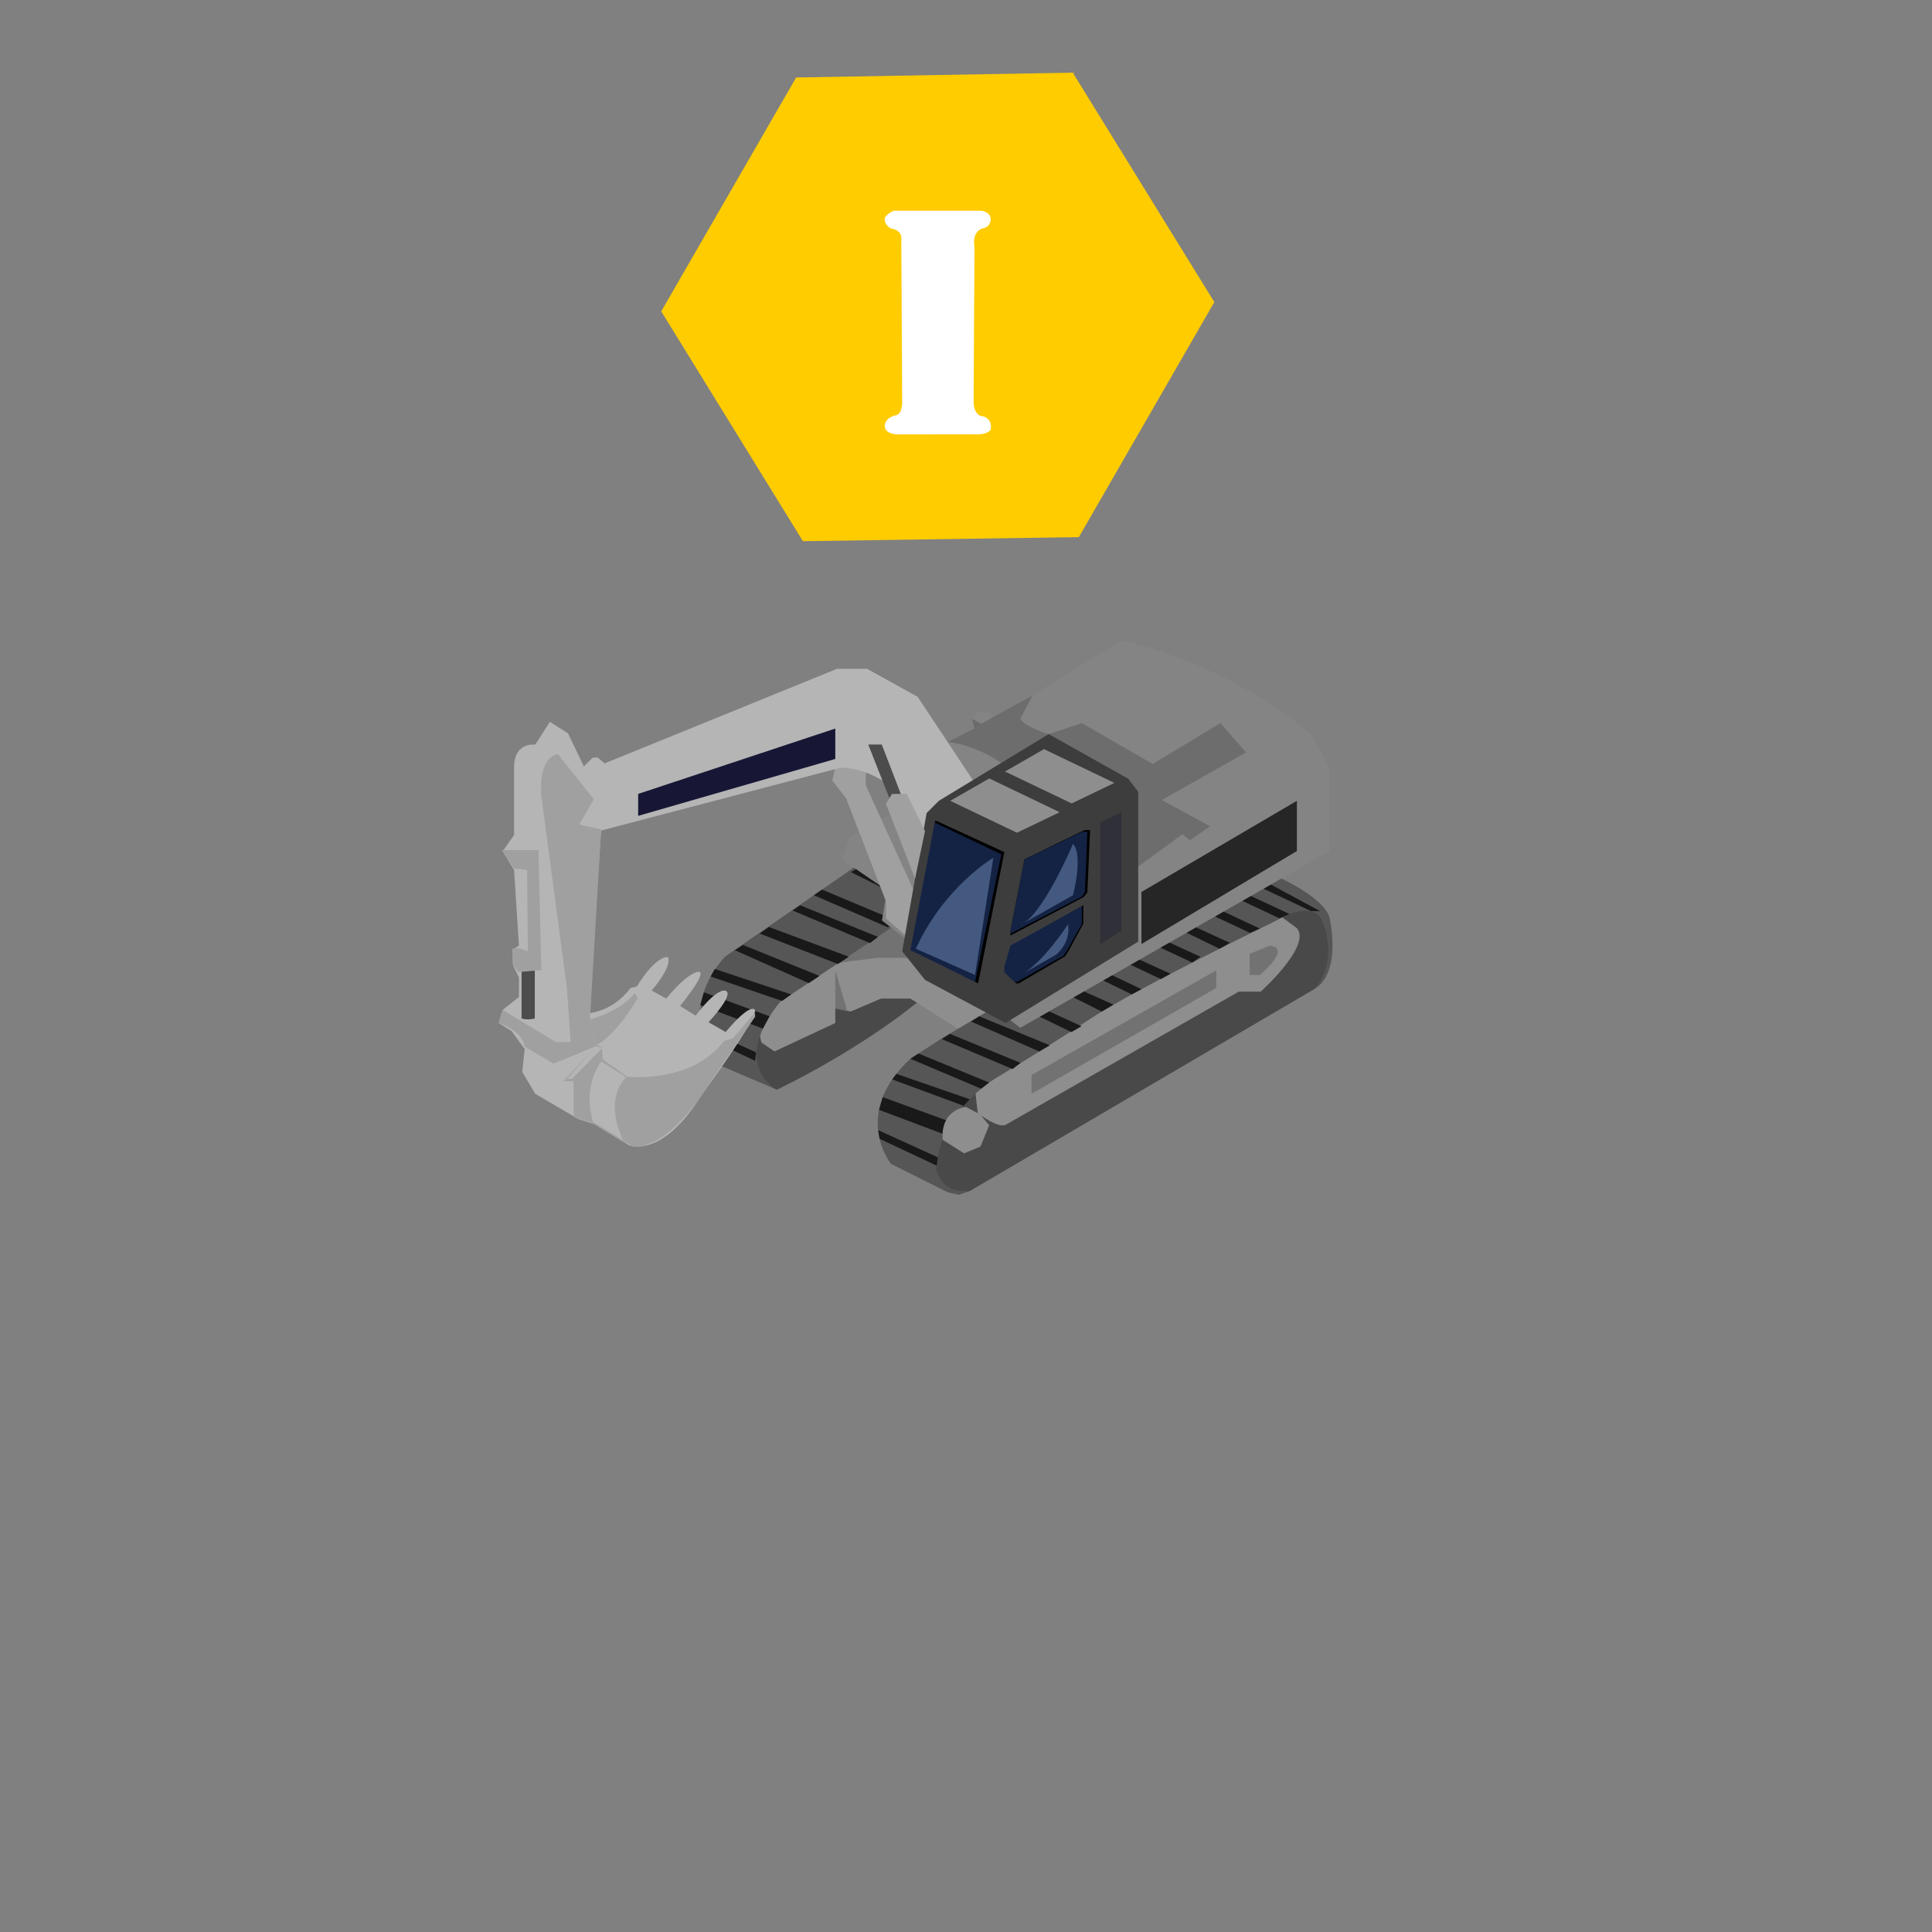 <?xml version="1.0" encoding="utf-8"?>
<!-- Generator: Adobe Illustrator 16.0.0, SVG Export Plug-In . SVG Version: 6.00 Build 0)  -->
<!DOCTYPE svg PUBLIC "-//W3C//DTD SVG 1.1//EN" "http://www.w3.org/Graphics/SVG/1.1/DTD/svg11.dtd">
<svg version="1.1" id="Layer_1" xmlns="http://www.w3.org/2000/svg" xmlns:xlink="http://www.w3.org/1999/xlink" x="0px" y="0px"
	 width="200px" height="200px" viewBox="0 0 200 200" enable-background="new 0 0 200 200" xml:space="preserve">
<rect x="0" y="0" width="200" height="200" fill="#808080" stroke="none"/>
<path fill="#494949" d="M80.425,112.807c0,0,10.914-5.135,17.673-11.836l-4.699-7.161l-14.76,6.64l-1.331,7.554
	C77.308,108.004,78.403,112.135,80.425,112.807z"/>
<path fill="#727272" d="M94.556,99.451L85.395,100c0,0,0.633-2.486,0.758-2.528s4.929-1.852,4.929-1.852l2.317-0.169l1.159,1.601
	L94.556,99.451L94.556,99.451z"/>
<path fill="#8E8E8E" d="M78.824,107.921l1.349,0.925l6.298-2.945v-1.518l1.578,0.336l3.16-1.347h3.031l6.233,3.956l3.654-3.032
	l-9.313-5.137H90.87l-2.816,0.336l-3.833,0.592c0,0-4.211,3.368-4.464,3.368C79.503,103.455,78.15,105.729,78.824,107.921z"/>
<path fill="#565656" d="M80.425,112.807c0,0-4.969-2.527,0.338-9.099l12.636-8.424l-2.533-7.188L75.118,98.989
	c0,0-5.612,5.366-0.446,11.36L80.425,112.807z"/>
<path fill="#494949" d="M100.475,123.25l35.634-20.889c0,0,2.673-2.278,0.841-6.99c0,0-0.904-2.505-4.087-1.652l-31.989,18.159
	l-3.306,3.79l-1.181,2.971v1.832l0.886,2.149l0.823,0.634C98.096,123.25,99.835,123.625,100.475,123.25z"/>
<path fill="#8E8E8E" d="M104.127,116.427l24.104-13.772h2.274c0,0,5.288-4.736,3.749-6.569l-2.232-1.644l-31.084,16.933v1.394
	l0.277,2.478C101.213,115.234,103.357,116.869,104.127,116.427z"/>
<path fill="#565656" d="M102.917,111.712c0,0-5.728,3.455-5.98,9.351c0,0,0.506,2.693,3.538,2.188l-1.212,0.438l-1.167-0.271
	l-5.878-2.947c0,0-4.122-5.176,2.022-10.867l3.37-2.188l30.074-17.712l4.959,1.244c0,0,4.31,1.947,4.98,4.001
	c0,0,1.35,5.644-1.516,7.411c0,0,2.453-2.393,0.842-6.988c0,0-0.758-2.357-4.801-0.083c0,0-14.599,7.077-19.303,10.19
	C108.139,108.596,102.917,111.712,102.917,111.712z"/>
<polygon fill="#191919" points="103.914,103.455 110.911,106.84 111.962,106.234 104.773,102.941 "/>
<polygon fill="#191919" points="106.891,101.133 114.051,104.715 115.264,104 107.752,100.624 "/>
<polygon fill="#191919" points="109.807,99.348 117.156,102.941 118.163,102.396 110.664,98.839 "/>
<polygon fill="#191919" points="112.969,97.966 120.168,101.352 121.17,100.801 113.826,97.455 "/>
<polygon fill="#191919" points="116.219,96.258 123.421,99.645 124.266,99.041 117.079,95.749 "/>
<polygon fill="#191919" points="119.275,94.825 126.236,98.211 127.318,97.605 120.137,94.315 "/>
<polygon fill="#191919" points="122.186,93.184 129.389,96.569 130.422,96.127 123.044,92.672 "/>
<polygon fill="#191919" points="125.25,91.677 132.447,95.066 133.488,94.621 126.109,91.166 "/>
<polygon fill="#191919" points="128.787,91.054 135.717,94.315 136.652,94.315 129.648,90.542 "/>
<polygon fill="#191919" points="84.25,92.672 91.901,95.989 92.948,95.383 85.093,92.089 "/>
<polygon fill="#191919" points="88.089,90.28 95.25,93.862 96.466,93.151 88.951,89.769 "/>
<polygon fill="#191919" points="91.005,88.497 98.356,92.089 99.363,91.542 91.865,87.985 "/>
<polygon fill="#191919" points="94.167,87.114 101.367,90.498 102.37,89.946 95.028,86.603 "/>
<polygon fill="#191919" points="97.418,85.405 104.621,88.79 105.466,88.187 98.279,84.894 "/>
<polygon fill="#191919" points="100.475,83.97 107.438,87.356 108.52,86.752 101.336,83.458 "/>
<polygon fill="#191919" points="103.385,82.33 110.586,85.717 111.626,85.274 104.244,81.819 "/>
<polygon fill="#191919" points="106.449,80.824 113.652,84.209 114.688,83.768 107.309,80.313 "/>
<polygon fill="#191919" points="72.108,106.145 78.28,108.947 78.167,109.813 72.255,107.033 "/>
<polygon fill="#191919" points="72.486,104.043 78.978,106.48 79.663,105.205 72.868,102.725 "/>
<polygon fill="#191919" points="73.565,101.09 80.959,103.617 81.911,102.941 73.99,100.308 "/>
<polygon fill="#191919" points="76.074,98.365 83.718,101.773 84.837,101.029 76.914,97.821 "/>
<polygon fill="#191919" points="78.638,96.639 86.739,99.794 87.874,99.037 79.606,95.967 "/>
<polygon fill="#191919" points="82.047,94.252 90.053,97.629 90.892,96.99 82.827,93.714 "/>
<path fill="#848484" d="M87.164,88.97l0.885-2.406l4.592-2.485l5.457-7.267l3.472-1.747l-0.926-0.653l0.588-0.695h1.183l0.505,0.695
	l13.186-8.107c0,0,10.487,2.022,19.586,9.688l1.938,3.475v1.58v7.049l-32.011,18.305l-14.32-11.117l0.515-3.118L87.164,88.97z"/>
<path opacity="0.4" fill="#4C4C4C" enable-background="new    " d="M98.096,76.813c0,0,2.587,0.148,5.558,2.159l4.929-2.474
	l9.246,13.204l4.59-3.348l0.758,0.633l2.087-1.454l-4.992-2.717l8.721-4.929l-2.653-3.033l-7.013,4.233l-7.329-4.233l-3.435,1.139
	c0,0-2.314-0.633-2.946-1.58l1.264-2.402l-5.31,2.907l-0.926-0.505l0.221,1.009L98.096,76.813z"/>
<path fill="#A0A0A0" d="M89.628,79.824V81.3l5.182,11.372l-1.074,4.171l-2.022-1.769v-1.769L87.586,82.63l-1.431-1.833l0.316-1.327
	C86.469,79.467,88.618,79.041,89.628,79.824z"/>
<path fill="#B5B5B6" d="M55.406,77.088l1.516-2.359l1.875,1.179l1.644,3.432l0.885-0.885l0.506-0.063l0.758,0.633l24.071-9.793
	h3.096L95,72.139l6.57,9.919l-6.254,7.644L92.093,81.3c0,0-2.337-1.833-5.055-1.833l-25.272,6.634l-4.043-1.769l-3.042-5.37
	L55.406,77.088z"/>
<path fill="#B5B5B6" d="M55.406,77.088c0,0-2.189-0.336-2.189,2.359v6.991l-1.179,1.684l1.179,1.937l0.505,7.835l-0.673,0.423
	L53.133,100l0.59,1.182v2.021l-1.684,1.347l-0.421,1.353l1.349,0.842l1.349,1.854l-0.253,2.359l1.349,2.277l4.458,2.613l1.602,0.506
	l3.623,2.19c0,0,3.371,1.519,7.497-5.137c0,0,5.897-8.005,5.56-8.847c0,0-0.337-0.93-3.033,2.272l-1.769-1.011
	c0,0,2.527-2.697,1.854-3.202c0,0-0.673-0.761-3.2,2.524l-1.602-1.011c0,0,2.865-3.454,1.937-3.538c0,0-1.011-0.087-3.37,2.779
	l-1.517-0.841c0,0,2.19-2.444,1.685-3.455c0,0-1.179-0.253-3.201,3.03l-0.673,0.172c0,0-1.516,2.271-4.296,2.609l1.264-19.04
	l-2.274-0.505l1.517-2.612l-3.454-4.381C58.016,78.36,57.175,77.162,55.406,77.088z"/>
<path fill="#A0A0A0" d="M61.071,105.527c0,0,2.969-0.694,4.644-2.717l0.305,0.502c0,0-2.022,3.621-4.211,4.844l-0.127,0.146
	l-2.988,3.392h0.505l3.106-3.164l0.095,1.141c0,0-2.189,2.395-1.011,6.475l3.117,1.875c0,0-2.174-4.043,0.386-6.57
	c0,0,6.69,0.801,10.061-3.707l0.926-0.254l1.896-2.231l0.393-0.379v0.379l-4.564,6.653c0,0-4.086,7.035-8.087,6.783l-4.381-2.53
	l-1.727-0.507l-0.042-3.746h-1.011l3.326-3.604L61.071,105.527z"/>
<path fill="#4C4C4C" d="M53.995,105.43c0,0,0.569,0.213,1.368,0v-5.643l-1.368,0.209V105.43z"/>
<polygon fill="#A0A0A0" points="55.741,87.998 51.951,87.998 53.214,89.892 54.563,90.06 54.647,98.483 53.847,98.188 
	53.089,98.188 53.046,99.747 53.637,100.632 56.037,100.422 "/>
<path fill="#A0A0A0" d="M57.771,78.086c0,0-2.03,0.013-1.734,4.309l2.654,19.916l0.38,5.561h-1.528l-5.505-3.32l-0.421,1.354
	c0,0,2.442,0.746,2.695,2.433l2.99,1.769l4.379-1.799l-0.608-2.777l1.158-19.669l-2.274-0.505l1.517-2.612L57.771,78.086z"/>
<polygon fill="#A0A0A0" points="64.609,111.372 62.229,109.88 62.397,109.666 64.89,111.443 64.743,111.602 "/>
<polygon fill="#A0A0A0" points="62.46,108.498 61.807,108.158 61.679,108.305 "/>
<polygon fill="#3D3D3D" points="93.396,98.483 95.924,84.165 97.188,82.901 108.561,75.993 116.816,80.626 117.828,81.973 
	117.828,97.474 104.096,105.898 95.756,101.434 "/>
<polygon fill="#171735" points="66.063,82.185 86.469,75.42 86.469,78.566 66.063,84.459 "/>
<polygon fill="#4C4C4C" points="89.881,77.073 92.639,84.08 93.734,83.438 91.28,77.073 "/>
<polygon fill="#A0A0A0" points="91.712,83.196 92.345,82.185 93.862,82.185 95.756,86.038 94.728,90.945 "/>
<polygon points="96.83,84.933 94.556,98.357 101.253,101.801 103.969,88.21 "/>
<polygon fill="#142344" points="96.767,85.152 94.24,98.357 100.938,101.643 103.652,88.438 "/>
<polygon points="106.055,88.953 104.602,96.384 104.602,96.843 112.184,92.861 112.563,92.356 112.846,85.927 112.277,85.927 "/>
<polygon fill="#142344" points="106.055,88.97 104.602,96.399 104.602,96.652 111.993,92.811 112.309,92.356 112.563,86.099 
	112.057,86.099 "/>
<polygon points="104.76,97.919 104.127,100.17 104.127,100.758 105.201,101.801 105.454,101.801 110.256,98.997 110.635,98.409 
	112.15,95.605 112.15,95.085 112.15,93.714 "/>
<polygon fill="#142344" points="104.602,97.883 103.969,100.063 103.969,100.632 105.043,101.643 105.297,101.643 110.098,98.926 
	110.477,98.357 111.993,95.642 111.993,95.136 111.993,93.81 "/>
<polygon fill="#303038" points="113.889,85.152 116.1,84.08 116.1,96.337 113.889,97.758 "/>
<polygon fill="#8E8E8E" points="98.368,82.901 105.275,86.204 109.699,84.08 102.412,80.584 "/>
<polygon fill="#8E8E8E" points="104.033,79.868 110.943,83.171 115.363,81.047 108.076,77.551 "/>
<polygon fill="#262626" points="118.163,92.334 118.163,97.727 134.254,88.096 134.254,82.901 "/>
<polygon fill="#727272" points="106.779,111.289 125.914,100.45 125.914,102.273 106.779,113.229 "/>
<path fill="#727272" d="M131.475,97.883l-2.104,0.853v2.191h1.055C130.422,100.928,133.749,98.203,131.475,97.883z"/>
<polygon fill="#727272" points="86.469,100.45 86.469,104.383 87.702,104.645 "/>
<polygon fill="#191919" points="90.999,114.895 97.82,117.457 98.5,116.174 91.381,113.576 "/>
<polygon fill="#191919" points="92.366,111.744 99.756,114.473 100.388,113.793 92.791,111.163 "/>
<polygon fill="#191919" points="94.24,109.604 101.568,112.703 102.391,112.066 95.079,109.059 "/>
<polygon fill="#191919" points="97.493,107.57 104.822,110.666 105.645,110.029 98.33,107.025 "/>
<polygon fill="#191919" points="100.525,105.75 107.586,108.846 108.676,108.209 101.363,105.205 "/>
<path fill="#44597F" d="M102.832,88.79c0,0-5.097,2.993-8.023,9.421l6.128,2.717L102.832,88.79z"/>
<path fill="#44597F" d="M111.077,87.356c0,0-3.128,7.425-5.435,8.391l5.435-3.075C111.077,92.672,112.161,88.527,111.077,87.356z"/>
<path fill="#44597F" d="M110.568,95.674c0,0-2.703,4.156-4.926,5.254l3.672-2.089C109.32,98.839,110.872,97.635,110.568,95.674z"/>
<path fill="#8E8E8E" d="M97.588,117.994l2.211,1.402l1.706-0.707l0.888-2.203l-0.951-1.139l-1.453-0.761
	C99.989,114.596,97.335,114.824,97.588,117.994z"/>
<polygon fill="#191919" points="90.908,116.995 97.079,119.799 96.969,120.668 91.056,117.889 "/>
<g>
	<rect x="84.36" y="15.014" fill="#FFFFFF" width="27.984" height="33.516"/>
	<path id="Idle_1_" fill="#ffcc00" d="M111.052,7.522l-28.635,0.5L68.45,32.232l14.668,23.791l28.564-0.421l14.025-24.329
		L111.052,7.522z M100.649,44.961l-7.572,0.013c0,0-1.443,0.057-1.486-0.844c0,0-0.092-0.813,1.08-1.129
		c0,0,0.678,0.046,0.722-1.308l-0.091-17.037c0,0,0.136-0.768-1.033-0.993c0,0-0.774-0.314-0.678-1.127c0,0,0.316-0.498,0.948-0.721
		h9.015c0,0,0.946,0.088,0.996,0.81c0,0,0.088,0.901-0.904,1.034c0,0-1.033,0.315-0.77,1.894l-0.088,16.275
		c0,0,0.088,1.216,0.944,1.262c0,0,1.042,0.184,0.817,1.397C102.55,44.489,102.276,45.073,100.649,44.961z"/>
</g>
</svg>
